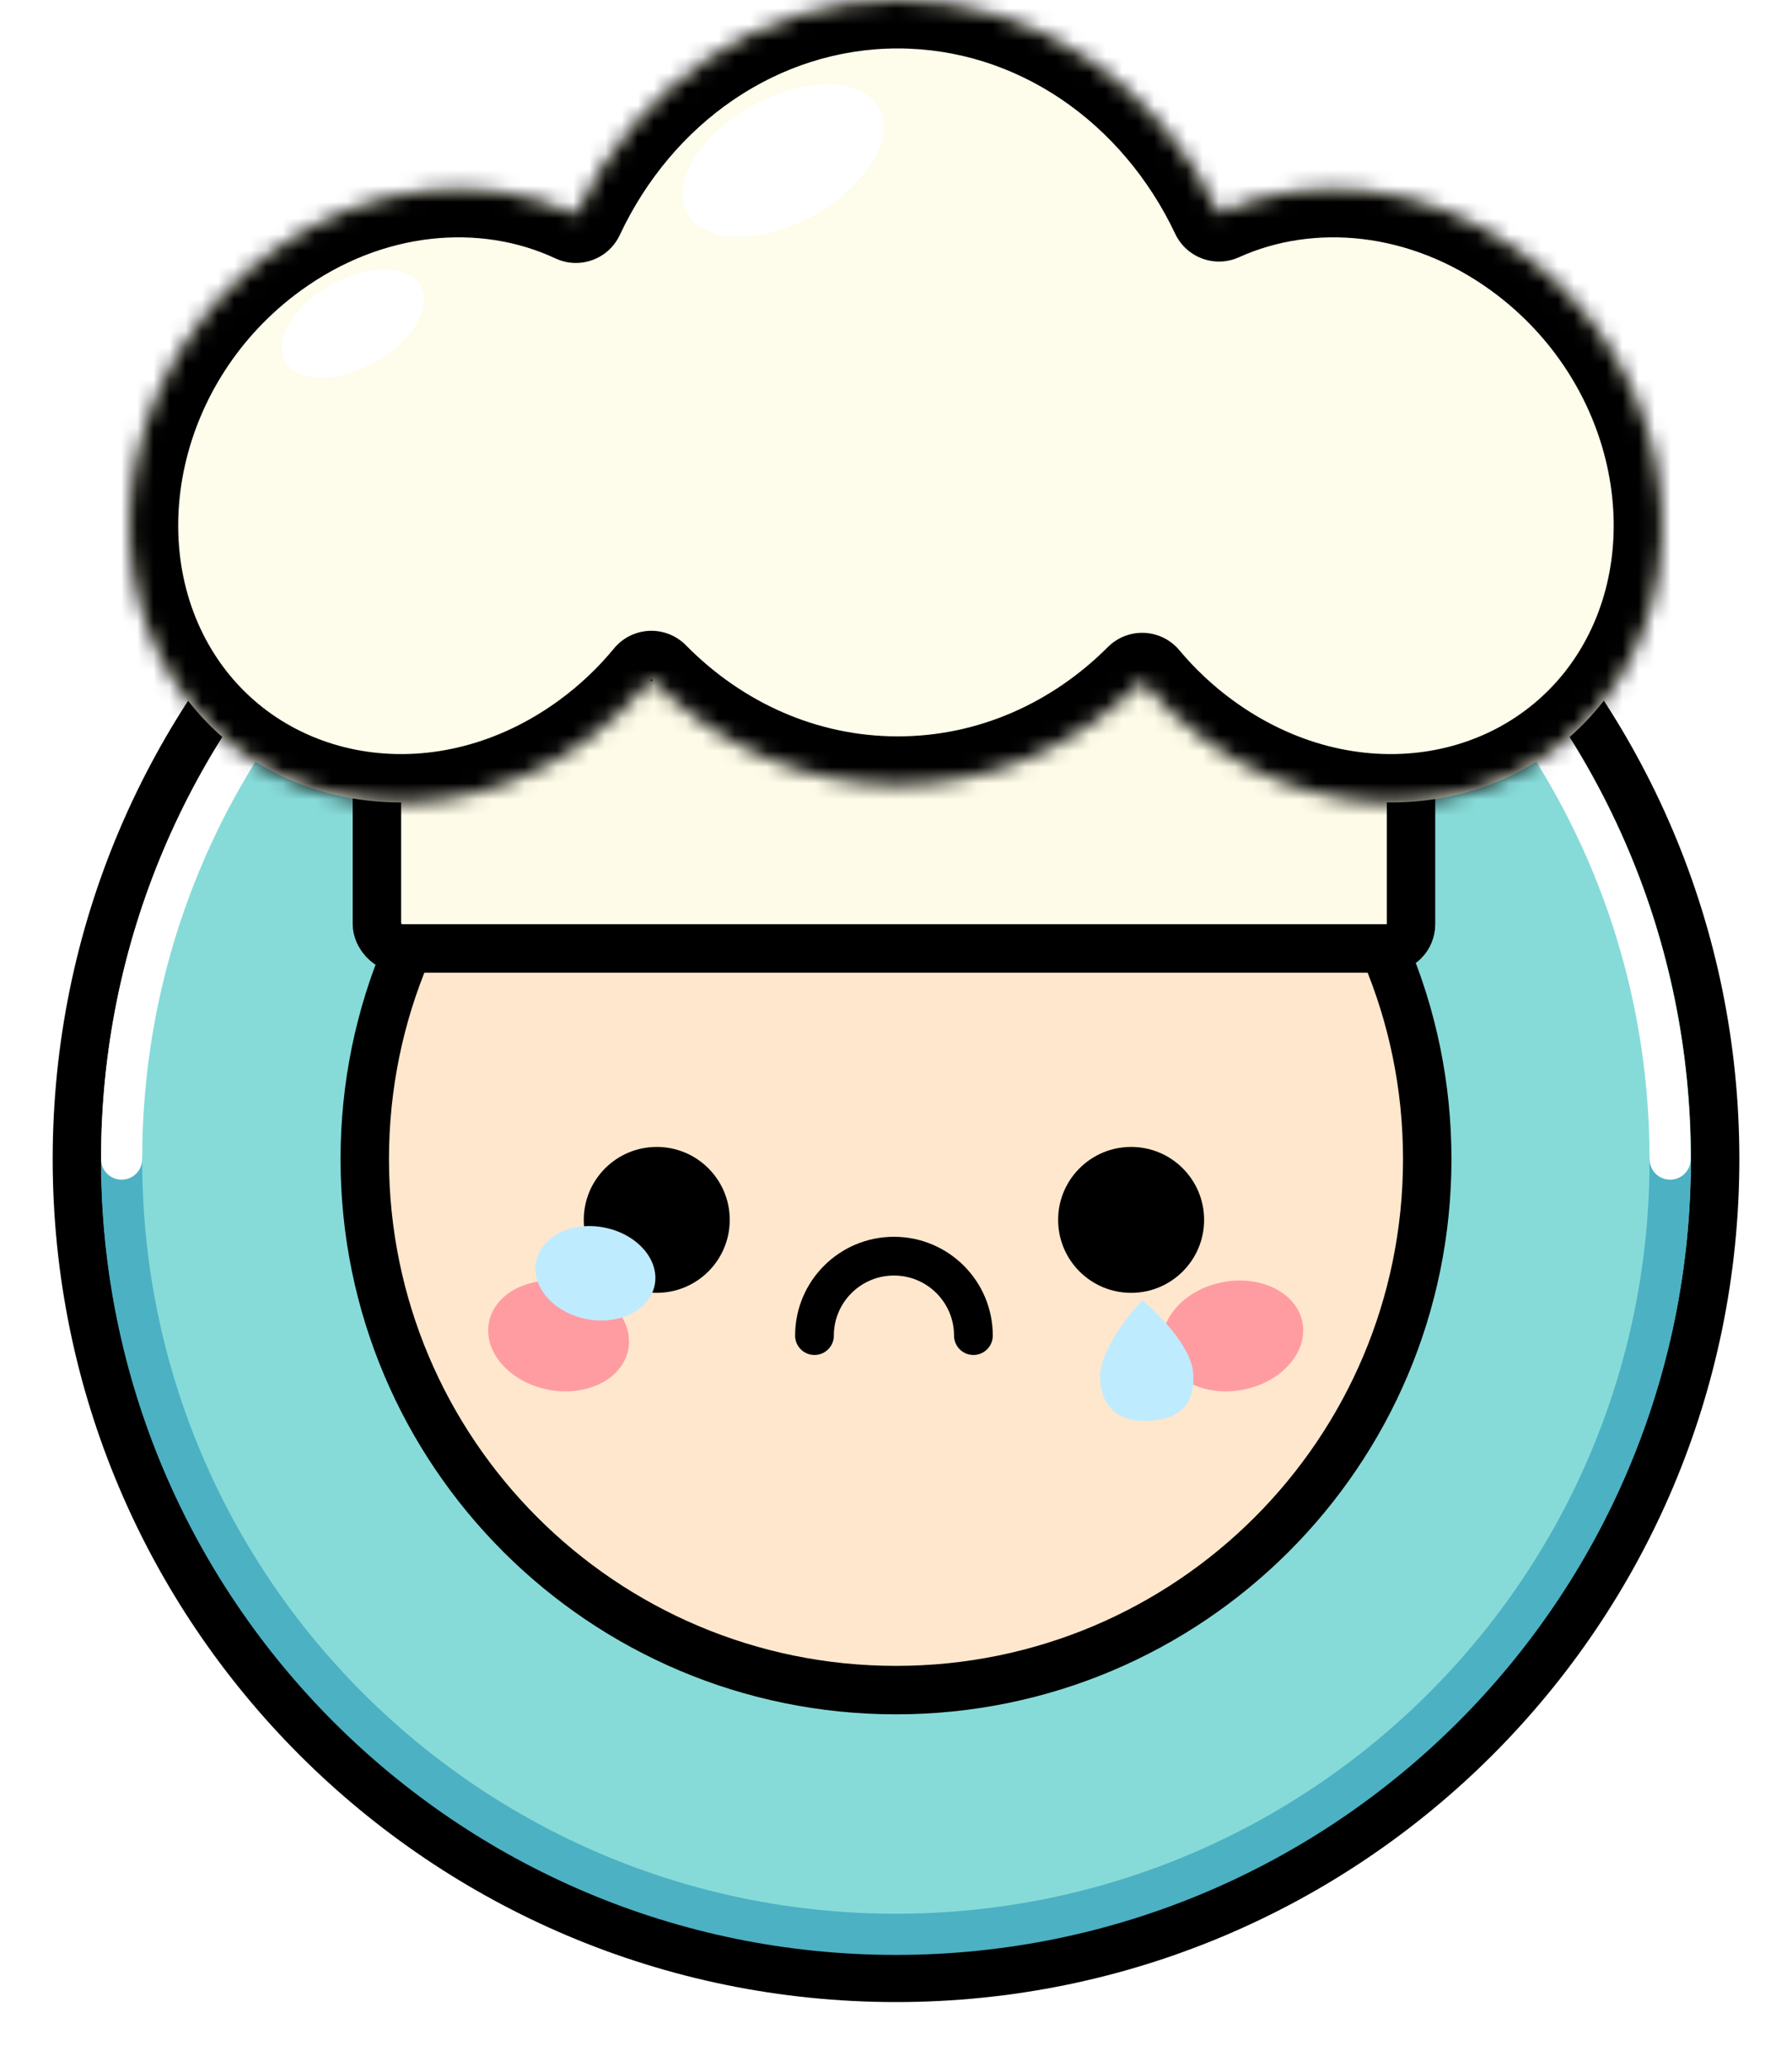 <svg width="111" height="128" viewBox="0 0 111 128" fill="none" xmlns="http://www.w3.org/2000/svg">
<ellipse cx="55.5" cy="71.78" rx="55" ry="56.22" fill="white"/>
<path d="M106.239 71.78C106.239 99.782 83.523 122.484 55.501 122.484C27.479 122.484 4.764 99.782 4.764 71.78C4.764 43.778 27.479 21.076 55.501 21.076C83.523 21.076 106.239 43.778 106.239 71.78Z" fill="#86DBD9" stroke="black" stroke-width="3"/>
<path d="M103.451 71.861C103.451 98.331 81.979 119.789 55.492 119.789C29.005 119.789 7.533 98.331 7.533 71.861" stroke="#4CB1C3" stroke-width="2.55" stroke-linecap="round"/>
<path d="M103.451 71.78C103.451 45.31 81.979 23.852 55.492 23.852C29.005 23.852 7.533 45.31 7.533 71.78" stroke="white" stroke-width="2.55" stroke-linecap="round"/>
<path d="M88.406 71.78C88.406 89.941 73.675 104.665 55.5 104.665C37.325 104.665 22.594 89.941 22.594 71.78C22.594 53.62 37.325 38.896 55.5 38.896C73.675 38.896 88.406 53.62 88.406 71.78Z" fill="#FFE7CD" stroke="black" stroke-width="3"/>
<ellipse cx="40.681" cy="75.545" rx="4.521" ry="4.518" fill="black"/>
<ellipse cx="70.064" cy="75.545" rx="4.521" ry="4.518" fill="black"/>
<path d="M50.45 82.711C50.45 79.995 52.654 77.792 55.373 77.792C58.091 77.792 60.295 79.995 60.295 82.711" stroke="black" stroke-width="2.4" stroke-linecap="round" stroke-linejoin="round"/>
<ellipse cx="4.395" cy="3.388" rx="4.395" ry="3.388" transform="matrix(0.981 0.194 -0.194 0.981 30.945 78.557)" fill="#FF9CA2"/>
<ellipse cx="3.745" cy="2.887" rx="3.745" ry="2.887" transform="matrix(0.981 0.194 -0.194 0.981 33.766 75.294)" fill="#BFEBFF"/>
<ellipse cx="4.395" cy="3.388" rx="4.395" ry="3.388" transform="matrix(-0.981 0.194 0.194 0.981 80.016 78.557)" fill="#FF9CA2"/>
<path d="M71.296 87.983C69.705 88.098 68.294 87.523 68.145 85.462C67.996 83.4 70.757 80.517 70.757 80.517C70.757 80.517 73.759 82.984 73.908 85.046C74.057 87.108 72.888 87.868 71.296 87.983Z" fill="#BFEBFF"/>
<rect x="23.346" y="40.653" width="64.055" height="18.082" rx="1.5" fill="#FEFCE8" stroke="black" stroke-width="3"/>
<mask id="path-14-inside-1_1072_74046" fill="white">
<path fill-rule="evenodd" clip-rule="evenodd" d="M70.749 42.189C66.766 46.171 61.45 48.603 55.611 48.603C49.711 48.603 44.345 46.121 40.349 42.064C39.216 43.441 37.895 44.699 36.396 45.794C27.674 52.162 16.223 50.564 10.819 42.226C5.415 33.887 8.106 21.965 16.828 15.597C22.768 11.26 29.974 10.618 35.673 13.284C39.37 5.4 46.91 0 55.611 0C64.279 0 71.796 5.36 75.507 13.197C81.177 10.633 88.29 11.308 94.166 15.597C102.888 21.965 105.578 33.887 100.175 42.226C94.771 50.564 83.32 52.162 74.598 45.794C73.144 44.733 71.858 43.517 70.749 42.189Z"/>
</mask>
<path fill-rule="evenodd" clip-rule="evenodd" d="M70.749 42.189C66.766 46.171 61.45 48.603 55.611 48.603C49.711 48.603 44.345 46.121 40.349 42.064C39.216 43.441 37.895 44.699 36.396 45.794C27.674 52.162 16.223 50.564 10.819 42.226C5.415 33.887 8.106 21.965 16.828 15.597C22.768 11.26 29.974 10.618 35.673 13.284C39.37 5.4 46.91 0 55.611 0C64.279 0 71.796 5.36 75.507 13.197C81.177 10.633 88.29 11.308 94.166 15.597C102.888 21.965 105.578 33.887 100.175 42.226C94.771 50.564 83.32 52.162 74.598 45.794C73.144 44.733 71.858 43.517 70.749 42.189Z" fill="#FEFCEA"/>
<path d="M70.749 42.189L73.051 40.266C72.511 39.619 71.724 39.23 70.883 39.192C70.041 39.154 69.223 39.472 68.627 40.068L70.749 42.189ZM40.349 42.064L42.486 39.959C41.889 39.353 41.064 39.029 40.214 39.067C39.365 39.105 38.572 39.502 38.032 40.158L40.349 42.064ZM36.396 45.794L34.627 43.371L34.627 43.371L36.396 45.794ZM16.828 15.597L18.597 18.02V18.02L16.828 15.597ZM35.673 13.284L34.402 16.001C35.902 16.702 37.686 16.056 38.389 14.557L35.673 13.284ZM75.507 13.197L72.796 14.481C73.496 15.96 75.253 16.605 76.744 15.931L75.507 13.197ZM94.166 15.597L92.397 18.02L94.166 15.597ZM74.598 45.794L76.367 43.371V43.371L74.598 45.794ZM68.627 40.068C65.159 43.536 60.588 45.603 55.611 45.603V51.603C62.311 51.603 68.373 48.807 72.87 44.31L68.627 40.068ZM55.611 45.603C50.582 45.603 45.967 43.493 42.486 39.959L38.211 44.169C42.722 48.748 48.84 51.603 55.611 51.603V45.603ZM38.165 48.217C39.871 46.971 41.376 45.538 42.665 43.97L38.032 40.158C37.057 41.343 35.919 42.428 34.627 43.371L38.165 48.217ZM8.301 43.857C14.778 53.851 28.262 55.446 38.165 48.217L34.627 43.371C27.085 48.877 17.667 47.277 13.337 40.594L8.301 43.857ZM15.059 13.174C5.229 20.35 1.917 34.004 8.301 43.857L13.337 40.594C8.914 33.77 10.982 23.58 18.597 18.02L15.059 13.174ZM36.944 10.566C30.185 7.405 21.82 8.238 15.059 13.174L18.597 18.02C23.715 14.283 29.762 13.831 34.402 16.001L36.944 10.566ZM38.389 14.557C41.656 7.591 48.217 3 55.611 3V-3C45.603 -3 37.084 3.209 32.957 12.01L38.389 14.557ZM55.611 3C62.978 3 69.517 7.557 72.796 14.481L78.219 11.914C74.076 3.164 65.581 -3 55.611 -3V3ZM76.744 15.931C81.363 13.841 87.334 14.324 92.397 18.02L95.935 13.174C89.247 8.291 80.991 7.424 74.271 10.464L76.744 15.931ZM92.397 18.02C100.012 23.58 102.08 33.77 97.657 40.594L102.692 43.857C109.077 34.004 105.764 20.35 95.935 13.174L92.397 18.02ZM97.657 40.594C93.326 47.277 83.909 48.877 76.367 43.371L72.829 48.217C82.731 55.446 96.216 53.851 102.692 43.857L97.657 40.594ZM76.367 43.371C75.114 42.456 74.006 41.409 73.051 40.266L68.446 44.112C69.709 45.624 71.174 47.009 72.829 48.217L76.367 43.371Z" fill="black" mask="url(#path-14-inside-1_1072_74046)"/>
<g filter="url(#filter0_f_1072_74046)">
<ellipse cx="2.756" cy="4.803" rx="2.756" ry="4.803" transform="matrix(0.484 0.875 -0.875 0.483 24.729 15.31)" fill="white"/>
</g>
<g filter="url(#filter1_f_1072_74046)">
<ellipse cx="3.891" cy="6.78" rx="3.891" ry="6.78" transform="matrix(0.484 0.875 -0.875 0.483 52.551 3.263)" fill="white"/>
</g>
<defs>
<filter id="filter0_f_1072_74046" x="16.443" y="15.696" width="10.826" height="8.696" filterUnits="userSpaceOnUse" color-interpolation-filters="sRGB">
<feFlood flood-opacity="0" result="BackgroundImageFix"/>
<feBlend mode="normal" in="SourceGraphic" in2="BackgroundImageFix" result="shape"/>
<feGaussianBlur stdDeviation="0.5" result="effect1_foregroundBlur_1072_74046"/>
</filter>
<filter id="filter1_f_1072_74046" x="41.27" y="4.219" width="14.457" height="11.451" filterUnits="userSpaceOnUse" color-interpolation-filters="sRGB">
<feFlood flood-opacity="0" result="BackgroundImageFix"/>
<feBlend mode="normal" in="SourceGraphic" in2="BackgroundImageFix" result="shape"/>
<feGaussianBlur stdDeviation="0.5" result="effect1_foregroundBlur_1072_74046"/>
</filter>
</defs>
</svg>

